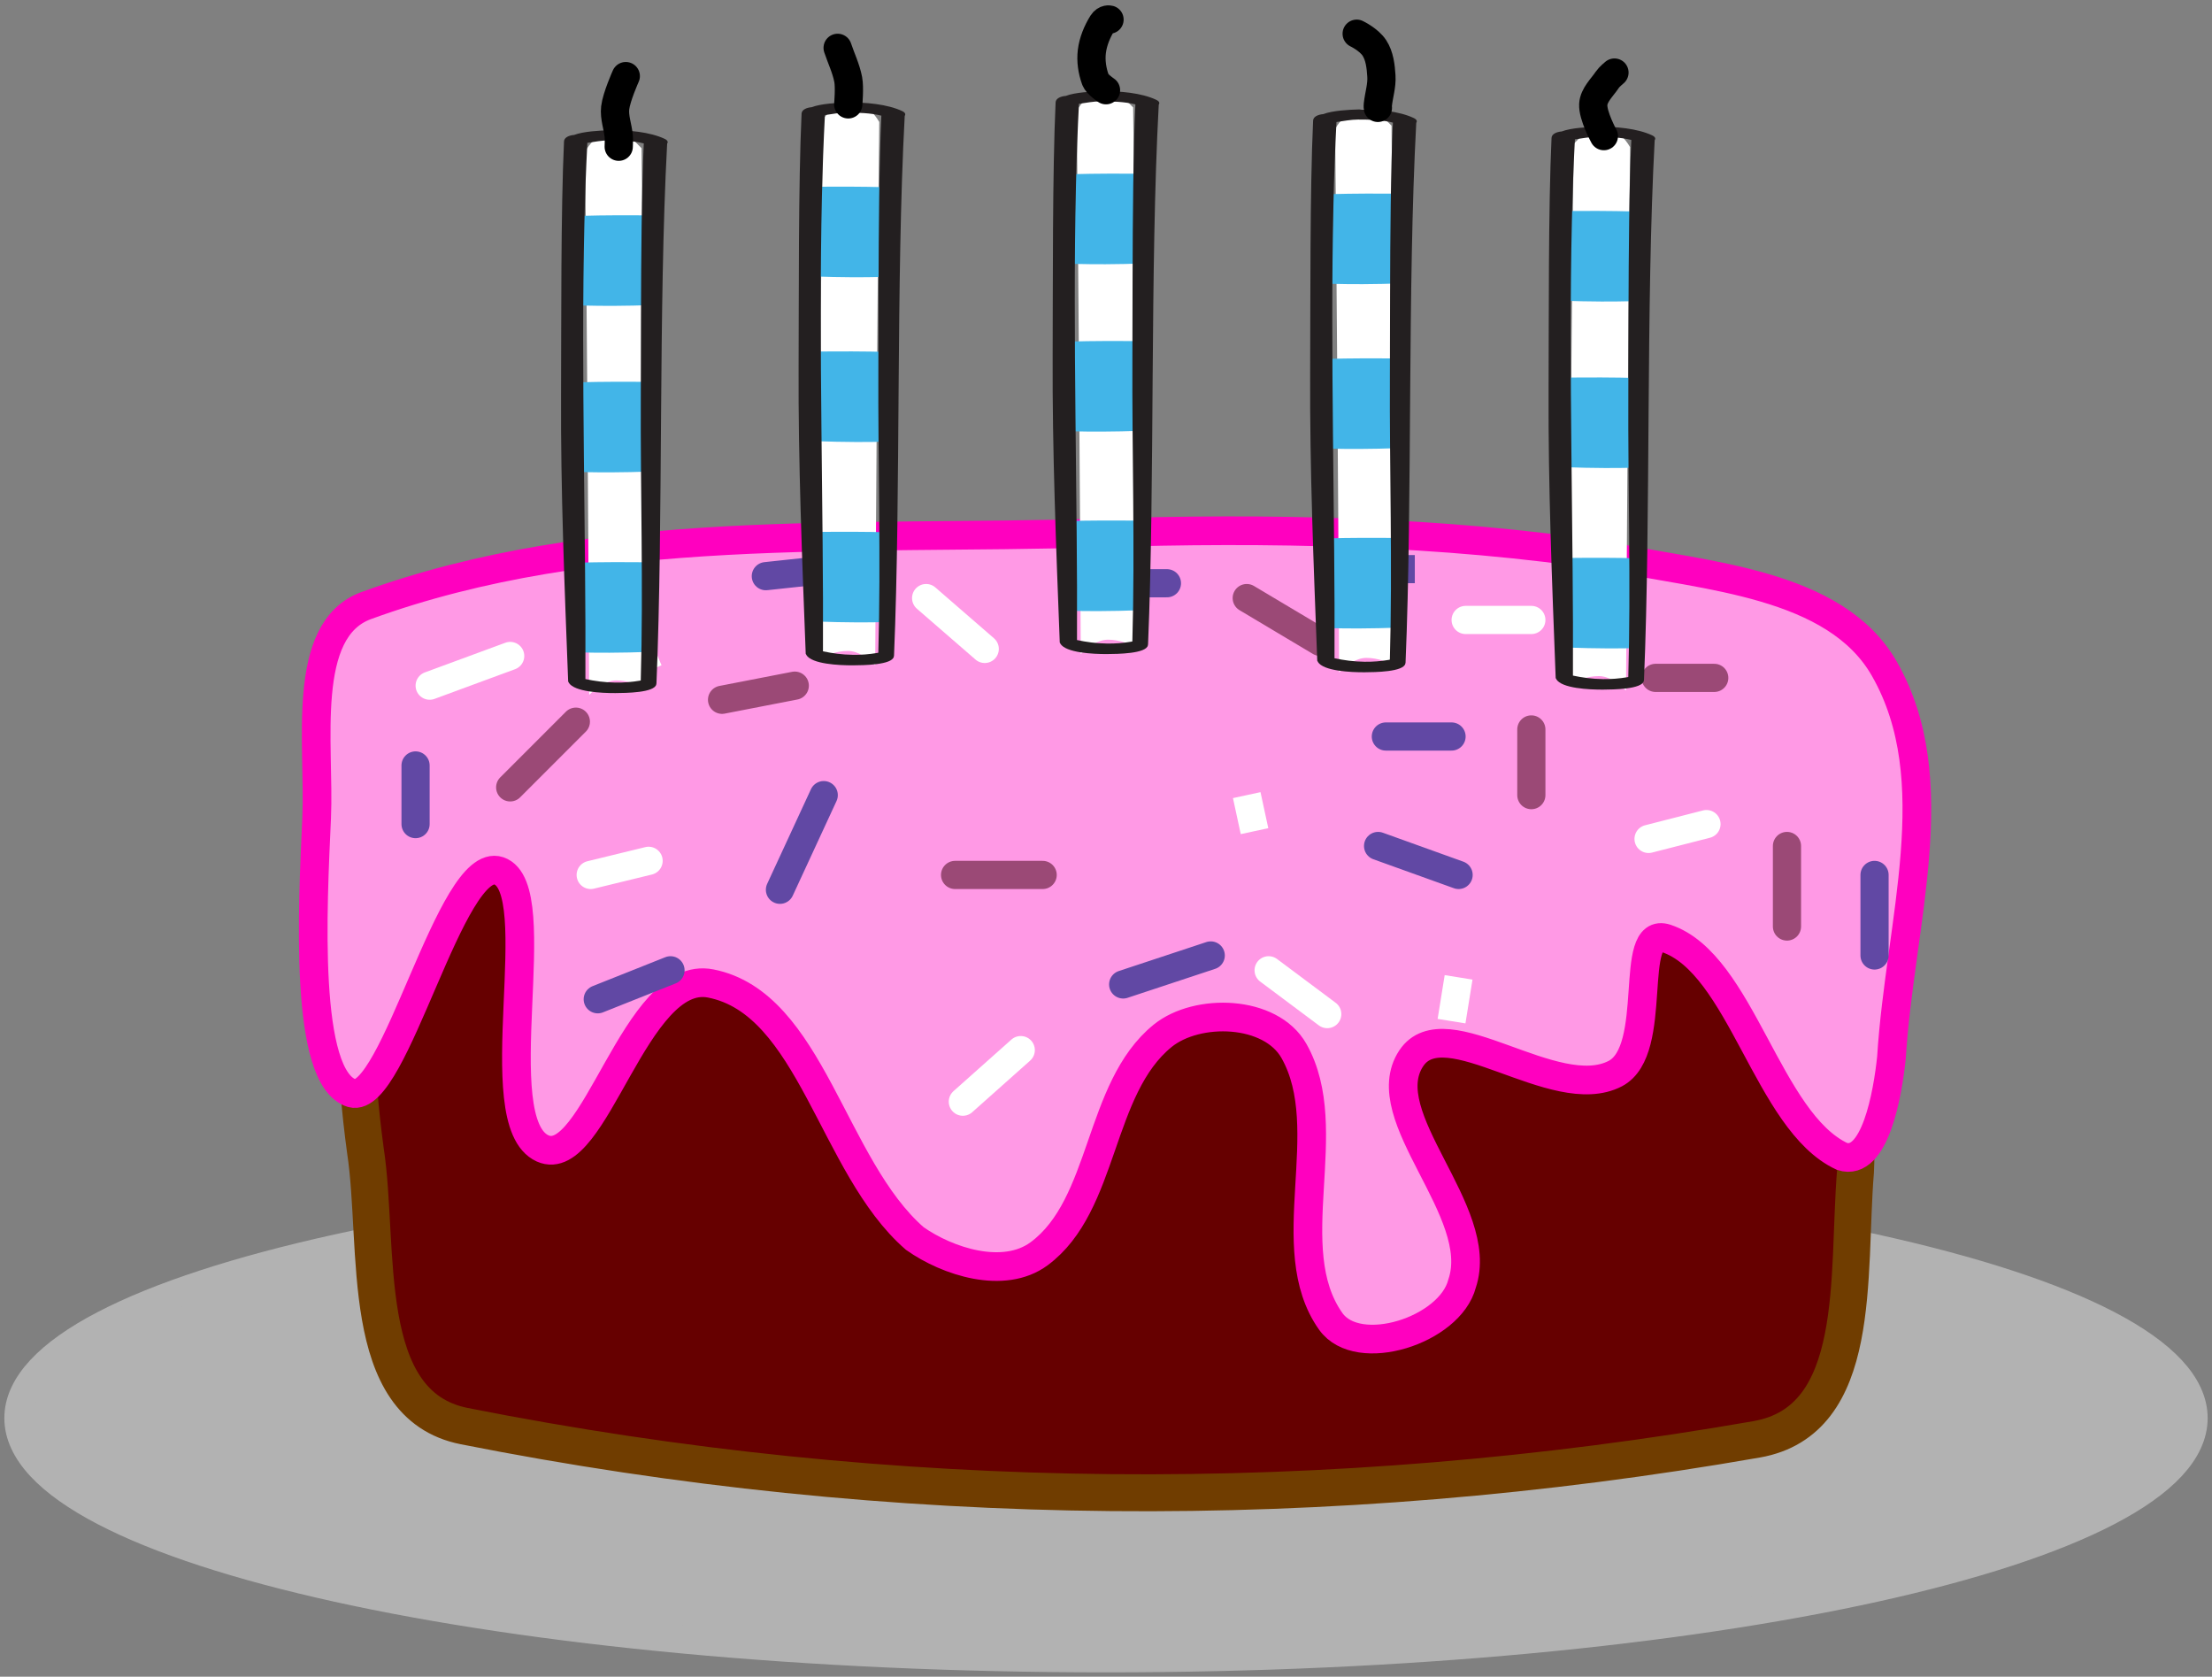 <svg version="1.1" width="127.564" height="96.677" viewBox="-0 0.506 127.564 96.677" xmlns="http://www.w3.org/2000/svg" xmlns:xlink="http://www.w3.org/1999/xlink">
  <rect x="-0" y="0.506" width="127.564" height="96.677" fill="#808080" stroke="none"/>
  <!-- Exported by Scratch - http://scratch.mit.edu/ -->
  <path id="ID0.5747466580942273" fill="#B2B2B2" stroke="#B2B2B2" stroke-width="1.629" d="M 63.782 68.425 C 81.085 68.425 96.764 69.977 108.118 72.483 C 119.471 74.99 126.499 78.452 126.499 82.272 C 126.499 86.092 119.471 89.554 108.118 92.061 C 96.764 94.567 81.085 96.118 63.782 96.118 C 46.478 96.118 30.799 94.567 19.445 92.061 C 8.092 89.554 1.065 86.092 1.065 82.272 C 1.065 78.452 8.092 74.99 19.445 72.483 C 30.799 69.977 46.478 68.425 63.782 68.425 Z "/>
  <g id="ID0.302299955394119">
    <path id="ID0.9443309367634356" fill="#660000" stroke="#703D00" stroke-width="2.13" stroke-linecap="round" d="M 62.45 31.898 C 74.001 31.898 82.574 34.799 92.046 39.786 C 96.547 42.161 100.471 46.807 103.338 52.487 C 105.596 56.965 107.26 62.711 107.004 68.055 C 106.514 74.069 107.469 82.419 101.302 83.496 C 76.639 87.805 51.516 87.635 26.775 82.734 C 20.59 81.509 21.924 72.427 21.073 66.848 C 20.459 62.321 20.13 56.864 21.725 52.932 C 24.234 46.866 28.314 42.313 32.854 39.786 C 42.273 34.571 50.9 31.898 62.45 31.898 Z "/>
    <path id="ID0.28453653072938323" fill="#FF99E5" stroke="#FF00BF" stroke-width="1.653" stroke-linecap="round" d="M 63.262 31.237 C 73.158 30.928 83.087 31.099 92.788 32.578 C 98.388 33.738 105.843 34.112 108.671 39.071 C 112.345 45.502 109.565 53.665 109.078 61.485 C 108.865 63.567 108.123 67.8 106.227 67.183 C 101.924 65.18 100.427 56.064 96.087 54.614 C 93.836 53.866 95.73 61.053 93.154 62.407 C 89.652 64.228 83.345 58.579 81.385 61.527 C 79.165 64.874 85.728 70.347 84.317 74.514 C 83.622 77.219 78.317 78.911 76.742 76.693 C 73.742 72.462 77.182 65.637 74.624 61.108 C 73.281 58.724 69.043 58.615 67.05 60.228 C 63.302 63.271 63.736 69.979 59.923 72.797 C 57.882 74.302 54.643 73.249 52.755 71.917 C 47.982 67.768 46.787 58.351 40.985 57.212 C 36.608 56.346 34.289 68.066 31.293 66.722 C 27.907 65.187 31.711 51.725 28.768 50.718 C 26.004 49.797 22.746 64.21 20.297 63.538 C 17.493 62.681 18.031 52.753 18.261 47.66 C 18.448 43.478 17.289 36.829 21.111 35.426 C 34.409 30.577 49.172 31.678 63.262 31.237 Z "/>
    <path id="ID0.9467714759521186" fill="none" stroke="#9B4976" stroke-width="1.625" stroke-linecap="round" d="M 41.64 40.854 C 41.64 40.854 45.834 40.04 45.834 40.04 "/>
    <path id="ID0.23042773781344295" fill="none" stroke="#9B4976" stroke-width="1.625" stroke-linecap="round" d="M 55.079 50.954 C 55.079 50.954 60.129 50.954 60.129 50.954 "/>
    <path id="ID0.20588193368166685" fill="none" stroke="#9B4976" stroke-width="1.625" stroke-linecap="round" d="M 88.311 46.352 C 88.311 46.352 88.311 42.565 88.311 42.565 "/>
    <path id="ID0.6261316067539155" fill="none" stroke="#9B4976" stroke-width="1.625" stroke-linecap="round" d="M 71.898 34.99 C 71.898 34.99 76.134 37.515 76.134 37.515 "/>
    <path id="ID0.2090843333862722" fill="none" stroke="#9B4976" stroke-width="1.625" stroke-linecap="round" d="M 103.053 53.927 C 103.053 53.927 103.053 49.284 103.053 49.284 "/>
    <path id="ID0.9659954085946083" fill="none" stroke="#9B4976" stroke-width="1.625" stroke-linecap="round" d="M 95.478 39.592 C 95.478 39.592 98.859 39.592 98.859 39.592 "/>
    <path id="ID0.702816660515964" fill="none" stroke="#9B4976" stroke-width="1.625" stroke-linecap="round" d="M 29.422 45.904 C 29.422 45.904 33.209 42.117 33.209 42.117 "/>
    <path id="ID0.6778297000564635" fill="none" stroke="#FFFFFF" stroke-width="1.625" stroke-linecap="round" d="M 34.065 50.954 C 34.065 50.954 37.404 50.14 37.404 50.14 "/>
    <path id="ID0.7210087068378925" fill="none" stroke="#FFFFFF" stroke-width="1.625" stroke-linecap="round" d="M 53.409 34.99 C 53.409 34.99 56.789 37.922 56.789 37.922 "/>
    <path id="ID0.2551163868047297" fill="none" stroke="#FFFFFF" stroke-width="1.625" stroke-linecap="round" d="M 55.527 64.027 C 55.527 64.027 58.866 61.054 58.866 61.054 "/>
    <path id="ID0.3400295590981841" fill="none" stroke="#FFFFFF" stroke-width="1.625" stroke-linecap="round" d="M 73.161 56.452 C 73.161 56.452 76.541 58.977 76.541 58.977 "/>
    <path id="ID0.8367559141479433" fill="none" stroke="#FFFFFF" stroke-width="1.625" stroke-linecap="round" d="M 83.709 59.384 C 83.709 59.384 84.116 56.859 84.116 56.859 Z "/>
    <path id="ID0.2565021519549191" fill="none" stroke="#FFFFFF" stroke-width="1.625" stroke-linecap="round" d="M 84.523 36.252 C 84.523 36.252 88.311 36.252 88.311 36.252 "/>
    <path id="ID0.4049390903674066" fill="none" stroke="#FFFFFF" stroke-width="1.625" stroke-linecap="round" d="M 95.071 48.877 C 95.071 48.877 98.411 48.022 98.411 48.022 "/>
    <path id="ID0.9062348022125661" fill="none" stroke="#FFFFFF" stroke-width="1.625" stroke-linecap="round" d="M 24.779 40.04 C 24.779 40.04 29.422 38.329 29.422 38.329 "/>
    <path id="ID0.021216348744928837" fill="none" stroke="#FFFFFF" stroke-width="1.625" stroke-linecap="round" d="M 36.142 36.252 C 36.142 36.252 37.404 39.184 37.404 39.184 Z "/>
    <path id="ID0.7581375841982663" fill="none" stroke="#FFFFFF" stroke-width="1.625" stroke-linecap="round" d="M 71.898 46.352 C 71.898 46.352 72.347 48.429 72.347 48.429 Z "/>
    <path id="ID0.8662396180443466" fill="none" stroke="#6148A4" stroke-width="1.625" stroke-linecap="round" d="M 44.979 51.809 C 44.979 51.809 47.504 46.352 47.504 46.352 "/>
    <path id="ID0.7959343986585736" fill="none" stroke="#6148A4" stroke-width="1.625" stroke-linecap="round" d="M 62.247 34.135 C 62.247 34.135 67.296 34.135 67.296 34.135 "/>
    <path id="ID0.47782517969608307" fill="none" stroke="#6148A4" stroke-width="1.625" stroke-linecap="round" d="M 64.772 57.267 C 64.772 57.267 69.822 55.597 69.822 55.597 "/>
    <path id="ID0.0538422497920692" fill="none" stroke="#6148A4" stroke-width="1.625" stroke-linecap="round" d="M 79.473 49.284 C 79.473 49.284 84.116 50.954 84.116 50.954 "/>
    <path id="ID0.7071157796308398" fill="none" stroke="#6148A4" stroke-width="1.625" stroke-linecap="round" d="M 34.472 58.122 C 34.472 58.122 38.667 56.452 38.667 56.452 "/>
    <path id="ID0.3825798323377967" fill="none" stroke="#6148A4" stroke-width="1.625" stroke-linecap="round" d="M 23.965 44.642 C 23.965 44.642 23.965 48.022 23.965 48.022 "/>
    <path id="ID0.12323137884959579" fill="none" stroke="#6148A4" stroke-width="1.625" stroke-linecap="round" d="M 44.165 33.727 C 44.165 33.727 47.952 33.32 47.952 33.32 "/>
    <path id="ID0.6972495093941689" fill="none" stroke="#6148A4" stroke-width="1.625" stroke-linecap="round" d="M 108.103 50.954 C 108.103 50.954 108.103 55.597 108.103 55.597 "/>
    <path id="ID0.2711392594501376" fill="none" stroke="#6148A4" stroke-width="1.625" stroke-linecap="round" d="M 79.921 42.972 C 79.921 42.972 83.709 42.972 83.709 42.972 "/>
    <path id="ID0.8978235688991845" fill="none" stroke="#6148A4" stroke-width="1.625" stroke-linecap="round" d="M 79.066 33.32 C 79.066 33.32 81.591 33.32 81.591 33.32 Z "/>
  </g>
  <path id="White" fill="#FFFFFF" d="M 33.978 40.57 C 34.399 40.154 34.962 39.74 35.548 39.739 C 36.208 39.738 36.841 39.996 37.279 40.228 C 37.203 29.478 37.112 19.034 36.998 9.052 C 36.584 8.655 36.162 8.113 35.754 8.094 C 35.116 8.067 34.348 8.202 33.745 9.239 C 33.839 18.205 33.915 29.077 33.978 40.57 L 33.978 40.57 Z " stroke-width="1.243"/>
  <path id="Blue" fill="#42B5E8" d="M 33.49 22.547 C 33.533 23.222 33.503 23.97 33.507 24.497 C 33.516 25.565 33.27 26.655 33.44 27.72 C 33.466 27.721 33.488 27.722 33.516 27.723 C 34.079 27.737 34.663 27.744 35.251 27.741 C 36.056 27.737 36.722 27.721 37.4 27.697 C 37.381 26.134 37.795 24.203 37.586 22.527 C 37.044 22.522 36.261 22.516 35.442 22.518 C 34.716 22.519 34.015 22.533 33.49 22.547 L 33.49 22.547 Z " stroke-width="0.429"/>
  <path id="Blue" fill="#42B5E8" d="M 33.64 12.947 C 33.684 13.622 33.653 14.37 33.657 14.897 C 33.666 15.965 33.42 17.055 33.59 18.12 C 33.616 18.121 33.638 18.122 33.666 18.123 C 34.229 18.137 34.812 18.143 35.401 18.141 C 36.206 18.137 36.872 18.121 37.55 18.097 C 37.531 16.535 37.946 14.602 37.736 12.928 C 37.194 12.922 36.411 12.916 35.592 12.918 C 34.866 12.919 34.165 12.933 33.64 12.947 L 33.64 12.947 Z " stroke-width="0.429"/>
  <path id="Blue" fill="#42B5E8" d="M 33.39 32.947 C 33.434 33.622 33.403 34.37 33.407 34.897 C 33.416 35.965 33.17 37.056 33.34 38.12 C 33.366 38.121 33.388 38.122 33.416 38.123 C 33.979 38.137 34.562 38.144 35.151 38.141 C 35.956 38.137 36.622 38.121 37.3 38.097 C 37.281 36.535 37.696 34.602 37.486 32.928 C 36.944 32.922 36.161 32.916 35.342 32.918 C 34.616 32.919 33.915 32.933 33.39 32.947 L 33.39 32.947 Z " stroke-width="0.429"/>
  <path id="Outline" fill="#231F20" d="M 38.329 8.511 C 38.51 8.597 38.537 8.699 38.474 8.788 C 37.963 18.315 38.256 30.436 37.857 39.918 C 37.857 39.929 37.85 39.937 37.847 39.946 C 37.847 39.952 37.848 39.96 37.848 39.963 C 37.755 40.448 36.097 40.464 35.489 40.468 C 34.686 40.472 33.112 40.397 32.798 39.866 C 32.795 39.861 32.797 39.853 32.796 39.846 C 32.783 39.831 32.766 39.815 32.765 39.8 C 32.554 34.269 32.33 28.773 32.355 23.266 C 32.374 19.244 32.338 12.676 32.526 8.656 C 32.538 8.432 32.812 8.31 33.111 8.286 C 33.64 8.078 34.647 8.03 35.113 8.018 C 36.215 7.991 37.492 8.116 38.329 8.511 L 38.329 8.511 Z M 33.873 8.742 C 33.793 10.241 33.738 11.81 33.7 13.426 C 33.502 21.928 33.802 31.729 33.76 39.66 C 34.306 39.775 34.843 39.852 35.492 39.862 C 35.967 39.87 36.437 39.831 36.891 39.754 C 36.913 39.75 36.931 39.744 36.952 39.739 C 37.107 34.334 36.928 28.8 36.954 23.382 C 36.966 20.709 36.955 16.911 37.002 13.483 C 37.025 11.756 37.063 10.123 37.127 8.775 C 36.52 8.618 35.752 8.597 35.113 8.599 C 34.706 8.602 34.285 8.682 33.873 8.742 L 33.873 8.742 Z " stroke-width="0.389"/>
  <path id="White" fill="#FFFFFF" d="M 50.472 38.87 C 50.051 38.454 49.487 38.041 48.902 38.039 C 48.242 38.038 47.609 38.296 47.172 38.529 C 47.246 27.778 47.338 17.334 47.452 7.352 C 47.866 6.955 48.288 6.413 48.696 6.394 C 49.334 6.367 50.102 6.502 50.705 7.539 C 50.611 16.505 50.535 27.377 50.472 38.87 L 50.472 38.87 Z " stroke-width="1.243"/>
  <path id="Blue" fill="#42B5E8" d="M 51.11 20.797 C 51.066 21.472 51.097 22.22 51.093 22.747 C 51.084 23.815 51.33 24.905 51.16 25.97 C 51.134 25.971 51.112 25.972 51.084 25.973 C 50.521 25.987 49.938 25.994 49.349 25.991 C 48.544 25.987 47.878 25.971 47.2 25.947 C 47.219 24.384 46.804 22.453 47.014 20.777 C 47.556 20.772 48.339 20.766 49.158 20.768 C 49.884 20.769 50.585 20.783 51.11 20.797 L 51.11 20.797 Z " stroke-width="0.429"/>
  <path id="Blue" fill="#42B5E8" d="M 50.91 11.296 C 50.867 11.972 50.897 12.72 50.893 13.247 C 50.884 14.315 51.13 15.405 50.96 16.47 C 50.934 16.471 50.912 16.472 50.885 16.473 C 50.321 16.487 49.737 16.494 49.15 16.491 C 48.344 16.487 47.678 16.471 47 16.447 C 47.019 14.884 46.605 12.953 46.814 11.277 C 47.356 11.272 48.139 11.266 48.958 11.268 C 49.684 11.269 50.385 11.283 50.91 11.296 L 50.91 11.296 Z " stroke-width="0.429"/>
  <path id="Blue" fill="#42B5E8" d="M 51.16 31.197 C 51.117 31.872 51.147 32.62 51.143 33.147 C 51.134 34.215 51.38 35.306 51.21 36.37 C 51.184 36.371 51.162 36.372 51.135 36.373 C 50.571 36.387 49.987 36.394 49.4 36.391 C 48.594 36.387 47.928 36.371 47.25 36.347 C 47.269 34.785 46.855 32.852 47.064 31.177 C 47.606 31.172 48.389 31.166 49.208 31.168 C 49.934 31.169 50.635 31.183 51.16 31.197 L 51.16 31.197 Z " stroke-width="0.429"/>
  <path id="Outline" fill="#231F20" d="M 52.029 6.911 C 52.21 6.997 52.237 7.099 52.174 7.188 C 51.663 16.715 51.956 28.836 51.557 38.318 C 51.557 38.329 51.55 38.337 51.547 38.346 C 51.547 38.352 51.548 38.36 51.548 38.363 C 51.455 38.848 49.797 38.864 49.189 38.868 C 48.386 38.872 46.812 38.797 46.498 38.266 C 46.495 38.261 46.497 38.253 46.496 38.246 C 46.483 38.231 46.466 38.215 46.465 38.2 C 46.254 32.669 46.03 27.173 46.055 21.666 C 46.074 17.644 46.038 11.076 46.226 7.056 C 46.237 6.832 46.512 6.71 46.811 6.686 C 47.34 6.478 48.347 6.43 48.813 6.418 C 49.915 6.391 51.192 6.516 52.029 6.911 L 52.029 6.911 Z M 47.572 7.141 C 47.493 8.641 47.438 10.21 47.4 11.826 C 47.202 20.328 47.502 30.129 47.46 38.06 C 48.006 38.175 48.543 38.252 49.192 38.262 C 49.667 38.27 50.137 38.231 50.591 38.154 C 50.613 38.15 50.631 38.144 50.652 38.139 C 50.807 32.734 50.628 27.2 50.654 21.782 C 50.666 19.109 50.654 15.311 50.702 11.883 C 50.725 10.156 50.763 8.523 50.827 7.175 C 50.22 7.019 49.452 6.997 48.813 6.999 C 48.406 7.002 47.985 7.082 47.572 7.141 L 47.572 7.141 Z " stroke-width="0.389"/>
  <path id="White" fill="#FFFFFF" d="M 62.328 38.22 C 62.749 37.804 63.312 37.391 63.898 37.389 C 64.558 37.388 65.191 37.646 65.629 37.879 C 65.553 27.128 65.462 16.684 65.348 6.702 C 64.934 6.305 64.512 5.763 64.104 5.744 C 63.466 5.717 62.698 5.852 62.095 6.889 C 62.189 15.855 62.265 26.727 62.328 38.22 L 62.328 38.22 Z " stroke-width="1.243"/>
  <path id="Blue" fill="#42B5E8" d="M 61.79 20.197 C 61.834 20.872 61.803 21.62 61.807 22.147 C 61.816 23.215 61.57 24.305 61.74 25.37 C 61.766 25.371 61.788 25.372 61.816 25.373 C 62.379 25.387 62.962 25.393 63.55 25.391 C 64.356 25.387 65.022 25.371 65.7 25.347 C 65.681 23.785 66.096 21.852 65.886 20.177 C 65.344 20.172 64.561 20.166 63.742 20.168 C 63.016 20.169 62.315 20.183 61.79 20.197 L 61.79 20.197 Z " stroke-width="0.429"/>
  <path id="Blue" fill="#42B5E8" d="M 61.99 10.546 C 62.033 11.222 62.003 11.97 62.007 12.497 C 62.016 13.565 61.77 14.655 61.94 15.72 C 61.966 15.721 61.988 15.722 62.016 15.723 C 62.579 15.737 63.163 15.743 63.751 15.741 C 64.556 15.737 65.222 15.721 65.9 15.697 C 65.881 14.134 66.296 12.203 66.086 10.527 C 65.544 10.522 64.761 10.516 63.942 10.518 C 63.216 10.519 62.515 10.533 61.99 10.546 L 61.99 10.546 Z " stroke-width="0.429"/>
  <path id="Blue" fill="#42B5E8" d="M 61.64 30.547 C 61.684 31.222 61.653 31.97 61.657 32.497 C 61.666 33.565 61.42 34.656 61.59 35.72 C 61.616 35.721 61.638 35.722 61.666 35.723 C 62.229 35.737 62.812 35.743 63.401 35.741 C 64.206 35.737 64.872 35.721 65.55 35.697 C 65.531 34.135 65.945 32.203 65.736 30.527 C 65.194 30.522 64.411 30.516 63.592 30.518 C 62.866 30.519 62.165 30.533 61.64 30.547 L 61.64 30.547 Z " stroke-width="0.429"/>
  <path id="Outline" fill="#231F20" d="M 66.679 6.261 C 66.86 6.347 66.887 6.449 66.824 6.538 C 66.313 16.065 66.606 28.186 66.207 37.668 C 66.207 37.679 66.2 37.687 66.197 37.696 C 66.197 37.702 66.198 37.71 66.198 37.713 C 66.105 38.198 64.447 38.214 63.839 38.218 C 63.036 38.222 61.462 38.147 61.148 37.616 C 61.145 37.611 61.147 37.603 61.146 37.596 C 61.133 37.581 61.116 37.565 61.115 37.55 C 60.904 32.019 60.68 26.523 60.705 21.016 C 60.724 16.994 60.688 10.426 60.876 6.406 C 60.888 6.182 61.162 6.06 61.461 6.036 C 61.99 5.828 62.997 5.78 63.463 5.768 C 64.565 5.741 65.842 5.865 66.679 6.261 L 66.679 6.261 Z M 62.222 6.492 C 62.143 7.991 62.088 9.56 62.05 11.176 C 61.852 19.678 62.152 29.479 62.11 37.41 C 62.656 37.525 63.193 37.602 63.842 37.612 C 64.317 37.62 64.787 37.581 65.241 37.504 C 65.263 37.5 65.281 37.494 65.302 37.489 C 65.457 32.084 65.278 26.55 65.304 21.132 C 65.316 18.459 65.305 14.661 65.352 11.233 C 65.375 9.506 65.413 7.873 65.477 6.525 C 64.87 6.369 64.102 6.347 63.463 6.349 C 63.056 6.352 62.635 6.433 62.222 6.492 L 62.222 6.492 Z " stroke-width="0.389"/>
  <path id="White" fill="#FFFFFF" d="M 77.228 39.27 C 77.649 38.854 78.213 38.441 78.798 38.439 C 79.458 38.438 80.091 38.696 80.528 38.928 C 80.454 28.178 80.362 17.734 80.248 7.752 C 79.834 7.355 79.412 6.813 79.004 6.794 C 78.366 6.767 77.598 6.902 76.995 7.939 C 77.089 16.905 77.165 27.777 77.228 39.27 L 77.228 39.27 Z " stroke-width="1.243"/>
  <path id="Blue" fill="#42B5E8" d="M 76.64 21.197 C 76.683 21.872 76.653 22.62 76.657 23.147 C 76.666 24.215 76.42 25.305 76.59 26.37 C 76.616 26.371 76.638 26.372 76.665 26.373 C 77.229 26.387 77.812 26.393 78.4 26.391 C 79.206 26.387 79.872 26.371 80.55 26.347 C 80.531 24.785 80.945 22.852 80.736 21.177 C 80.194 21.172 79.411 21.166 78.592 21.168 C 77.866 21.169 77.165 21.183 76.64 21.197 L 76.64 21.197 Z " stroke-width="0.429"/>
  <path id="Blue" fill="#42B5E8" d="M 76.84 11.697 C 76.883 12.372 76.853 13.12 76.857 13.647 C 76.866 14.715 76.62 15.806 76.79 16.87 C 76.816 16.871 76.838 16.872 76.865 16.873 C 77.429 16.887 78.013 16.893 78.6 16.891 C 79.406 16.887 80.072 16.871 80.75 16.847 C 80.731 15.284 81.145 13.352 80.936 11.678 C 80.394 11.672 79.611 11.666 78.792 11.668 C 78.066 11.669 77.365 11.683 76.84 11.697 L 76.84 11.697 Z " stroke-width="0.429"/>
  <path id="Blue" fill="#42B5E8" d="M 76.64 31.547 C 76.683 32.222 76.653 32.97 76.657 33.497 C 76.666 34.565 76.42 35.656 76.59 36.72 C 76.616 36.721 76.638 36.722 76.665 36.723 C 77.229 36.737 77.812 36.743 78.4 36.741 C 79.206 36.737 79.872 36.721 80.55 36.697 C 80.531 35.135 80.945 33.203 80.736 31.527 C 80.194 31.522 79.411 31.516 78.592 31.518 C 77.866 31.519 77.165 31.533 76.64 31.547 L 76.64 31.547 Z " stroke-width="0.429"/>
  <path id="Outline" fill="#231F20" d="M 81.529 7.311 C 81.71 7.397 81.737 7.499 81.674 7.588 C 81.163 17.115 81.456 29.236 81.057 38.718 C 81.057 38.729 81.05 38.737 81.047 38.746 C 81.047 38.752 81.048 38.76 81.048 38.763 C 80.955 39.248 79.297 39.264 78.689 39.268 C 77.886 39.272 76.312 39.197 75.998 38.666 C 75.995 38.661 75.997 38.653 75.996 38.646 C 75.983 38.631 75.966 38.615 75.965 38.6 C 75.754 33.069 75.53 27.573 75.555 22.066 C 75.574 18.044 75.538 11.476 75.726 7.456 C 75.737 7.232 76.012 7.11 76.311 7.086 C 76.84 6.878 77.847 6.83 78.313 6.818 C 79.415 6.791 80.692 6.915 81.529 7.311 L 81.529 7.311 Z M 77.073 7.542 C 76.993 9.041 76.938 10.611 76.9 12.226 C 76.702 20.728 77.002 30.529 76.96 38.46 C 77.506 38.575 78.043 38.652 78.692 38.662 C 79.167 38.669 79.637 38.631 80.091 38.554 C 80.113 38.55 80.131 38.544 80.152 38.539 C 80.307 33.134 80.128 27.6 80.154 22.182 C 80.166 19.509 80.154 15.711 80.202 12.283 C 80.225 10.556 80.263 8.923 80.327 7.575 C 79.72 7.418 78.952 7.397 78.313 7.399 C 77.906 7.402 77.485 7.482 77.073 7.542 L 77.073 7.542 Z " stroke-width="0.389"/>
  <path id="White" fill="#FFFFFF" d="M 93.772 40.32 C 93.351 39.904 92.787 39.49 92.202 39.489 C 91.542 39.488 90.909 39.746 90.472 39.978 C 90.546 29.228 90.638 18.784 90.752 8.802 C 91.166 8.405 91.588 7.863 91.996 7.844 C 92.634 7.817 93.402 7.952 94.005 8.989 C 93.911 17.955 93.835 28.827 93.772 40.32 L 93.772 40.32 Z " stroke-width="1.243"/>
  <path id="Blue" fill="#42B5E8" d="M 94.31 22.297 C 94.266 22.972 94.297 23.72 94.293 24.247 C 94.284 25.315 94.53 26.405 94.36 27.47 C 94.334 27.471 94.312 27.472 94.284 27.473 C 93.721 27.487 93.138 27.494 92.549 27.491 C 91.744 27.487 91.078 27.471 90.4 27.447 C 90.419 25.884 90.004 23.953 90.214 22.277 C 90.756 22.272 91.539 22.266 92.358 22.268 C 93.084 22.269 93.785 22.283 94.31 22.297 L 94.31 22.297 Z " stroke-width="0.429"/>
  <path id="Blue" fill="#42B5E8" d="M 94.11 12.697 C 94.067 13.372 94.097 14.12 94.093 14.647 C 94.084 15.715 94.33 16.805 94.16 17.87 C 94.134 17.871 94.112 17.872 94.085 17.873 C 93.521 17.887 92.938 17.893 92.35 17.891 C 91.544 17.887 90.878 17.871 90.2 17.847 C 90.219 16.285 89.805 14.352 90.014 12.678 C 90.556 12.672 91.339 12.666 92.158 12.668 C 92.884 12.669 93.585 12.683 94.11 12.697 L 94.11 12.697 Z " stroke-width="0.429"/>
  <path id="Blue" fill="#42B5E8" d="M 94.46 32.697 C 94.416 33.372 94.447 34.12 94.443 34.647 C 94.434 35.715 94.68 36.806 94.51 37.87 C 94.484 37.871 94.462 37.872 94.434 37.873 C 93.871 37.887 93.287 37.894 92.7 37.891 C 91.894 37.887 91.228 37.871 90.55 37.847 C 90.569 36.285 90.154 34.352 90.364 32.678 C 90.906 32.672 91.689 32.666 92.508 32.668 C 93.234 32.669 93.935 32.683 94.46 32.697 L 94.46 32.697 Z " stroke-width="0.429"/>
  <path id="Outline" fill="#231F20" d="M 95.279 8.311 C 95.46 8.397 95.487 8.499 95.424 8.588 C 94.913 18.115 95.206 30.236 94.807 39.718 C 94.807 39.729 94.8 39.737 94.797 39.746 C 94.797 39.752 94.798 39.76 94.798 39.763 C 94.705 40.248 93.047 40.264 92.439 40.268 C 91.636 40.272 90.062 40.197 89.748 39.666 C 89.745 39.661 89.747 39.653 89.746 39.646 C 89.733 39.631 89.716 39.615 89.715 39.6 C 89.504 34.069 89.28 28.573 89.305 23.066 C 89.324 19.044 89.288 12.476 89.476 8.456 C 89.487 8.232 89.762 8.11 90.061 8.086 C 90.59 7.878 91.597 7.83 92.063 7.818 C 93.165 7.791 94.442 7.915 95.279 8.311 L 95.279 8.311 Z M 90.823 8.541 C 90.743 10.041 90.688 11.611 90.65 13.226 C 90.452 21.728 90.752 31.529 90.71 39.46 C 91.256 39.575 91.793 39.652 92.442 39.662 C 92.917 39.669 93.387 39.631 93.841 39.554 C 93.863 39.55 93.881 39.544 93.902 39.539 C 94.057 34.134 93.878 28.6 93.904 23.182 C 93.916 20.509 93.904 16.711 93.952 13.283 C 93.975 11.556 94.013 9.923 94.077 8.575 C 93.47 8.418 92.702 8.397 92.063 8.399 C 91.656 8.402 91.235 8.482 90.823 8.541 L 90.823 8.541 Z " stroke-width="0.389"/>
  <path id="ID0.5072849276475608" fill="none" stroke="#000000" stroke-width="1.629" stroke-linecap="round" d="M 36.088 4.894 C 36.088 4.894 35.552 6.088 35.477 6.726 C 35.414 7.27 35.631 7.811 35.681 8.355 C 35.7 8.558 35.681 8.966 35.681 8.966 "/>
  <path id="ID0.1672418392263353" fill="none" stroke="#000000" stroke-width="1.629" stroke-linecap="round" d="M 48.306 3.265 C 48.51 3.875 48.798 4.465 48.917 5.098 C 49.004 5.564 48.917 6.523 48.917 6.523 "/>
  <path id="ID0.5665127979591489" fill="none" stroke="#000000" stroke-width="1.629" stroke-linecap="round" d="M 63.985 1.636 C 63.985 1.636 63.752 1.571 63.578 1.839 C 63.271 2.33 63.039 2.893 62.967 3.468 C 62.899 4.011 62.984 4.583 63.171 5.098 C 63.269 5.368 63.782 5.708 63.782 5.708 "/>
  <path id="ID0.659388420637697" fill="none" stroke="#000000" stroke-width="1.629" stroke-linecap="round" d="M 78.239 2.45 C 78.239 2.45 78.935 2.781 79.257 3.265 C 79.563 3.732 79.629 4.336 79.664 4.894 C 79.699 5.44 79.521 5.98 79.461 6.523 C 79.445 6.659 79.461 6.726 79.461 6.726 "/>
  <path id="ID0.9338561464101076" fill="none" stroke="#000000" stroke-width="1.629" stroke-linecap="round" d="M 92.493 8.355 C 92.493 8.355 91.842 7.165 91.882 6.523 C 91.916 5.977 92.394 5.552 92.697 5.098 C 92.803 4.938 93.104 4.69 93.104 4.69 "/>
</svg>